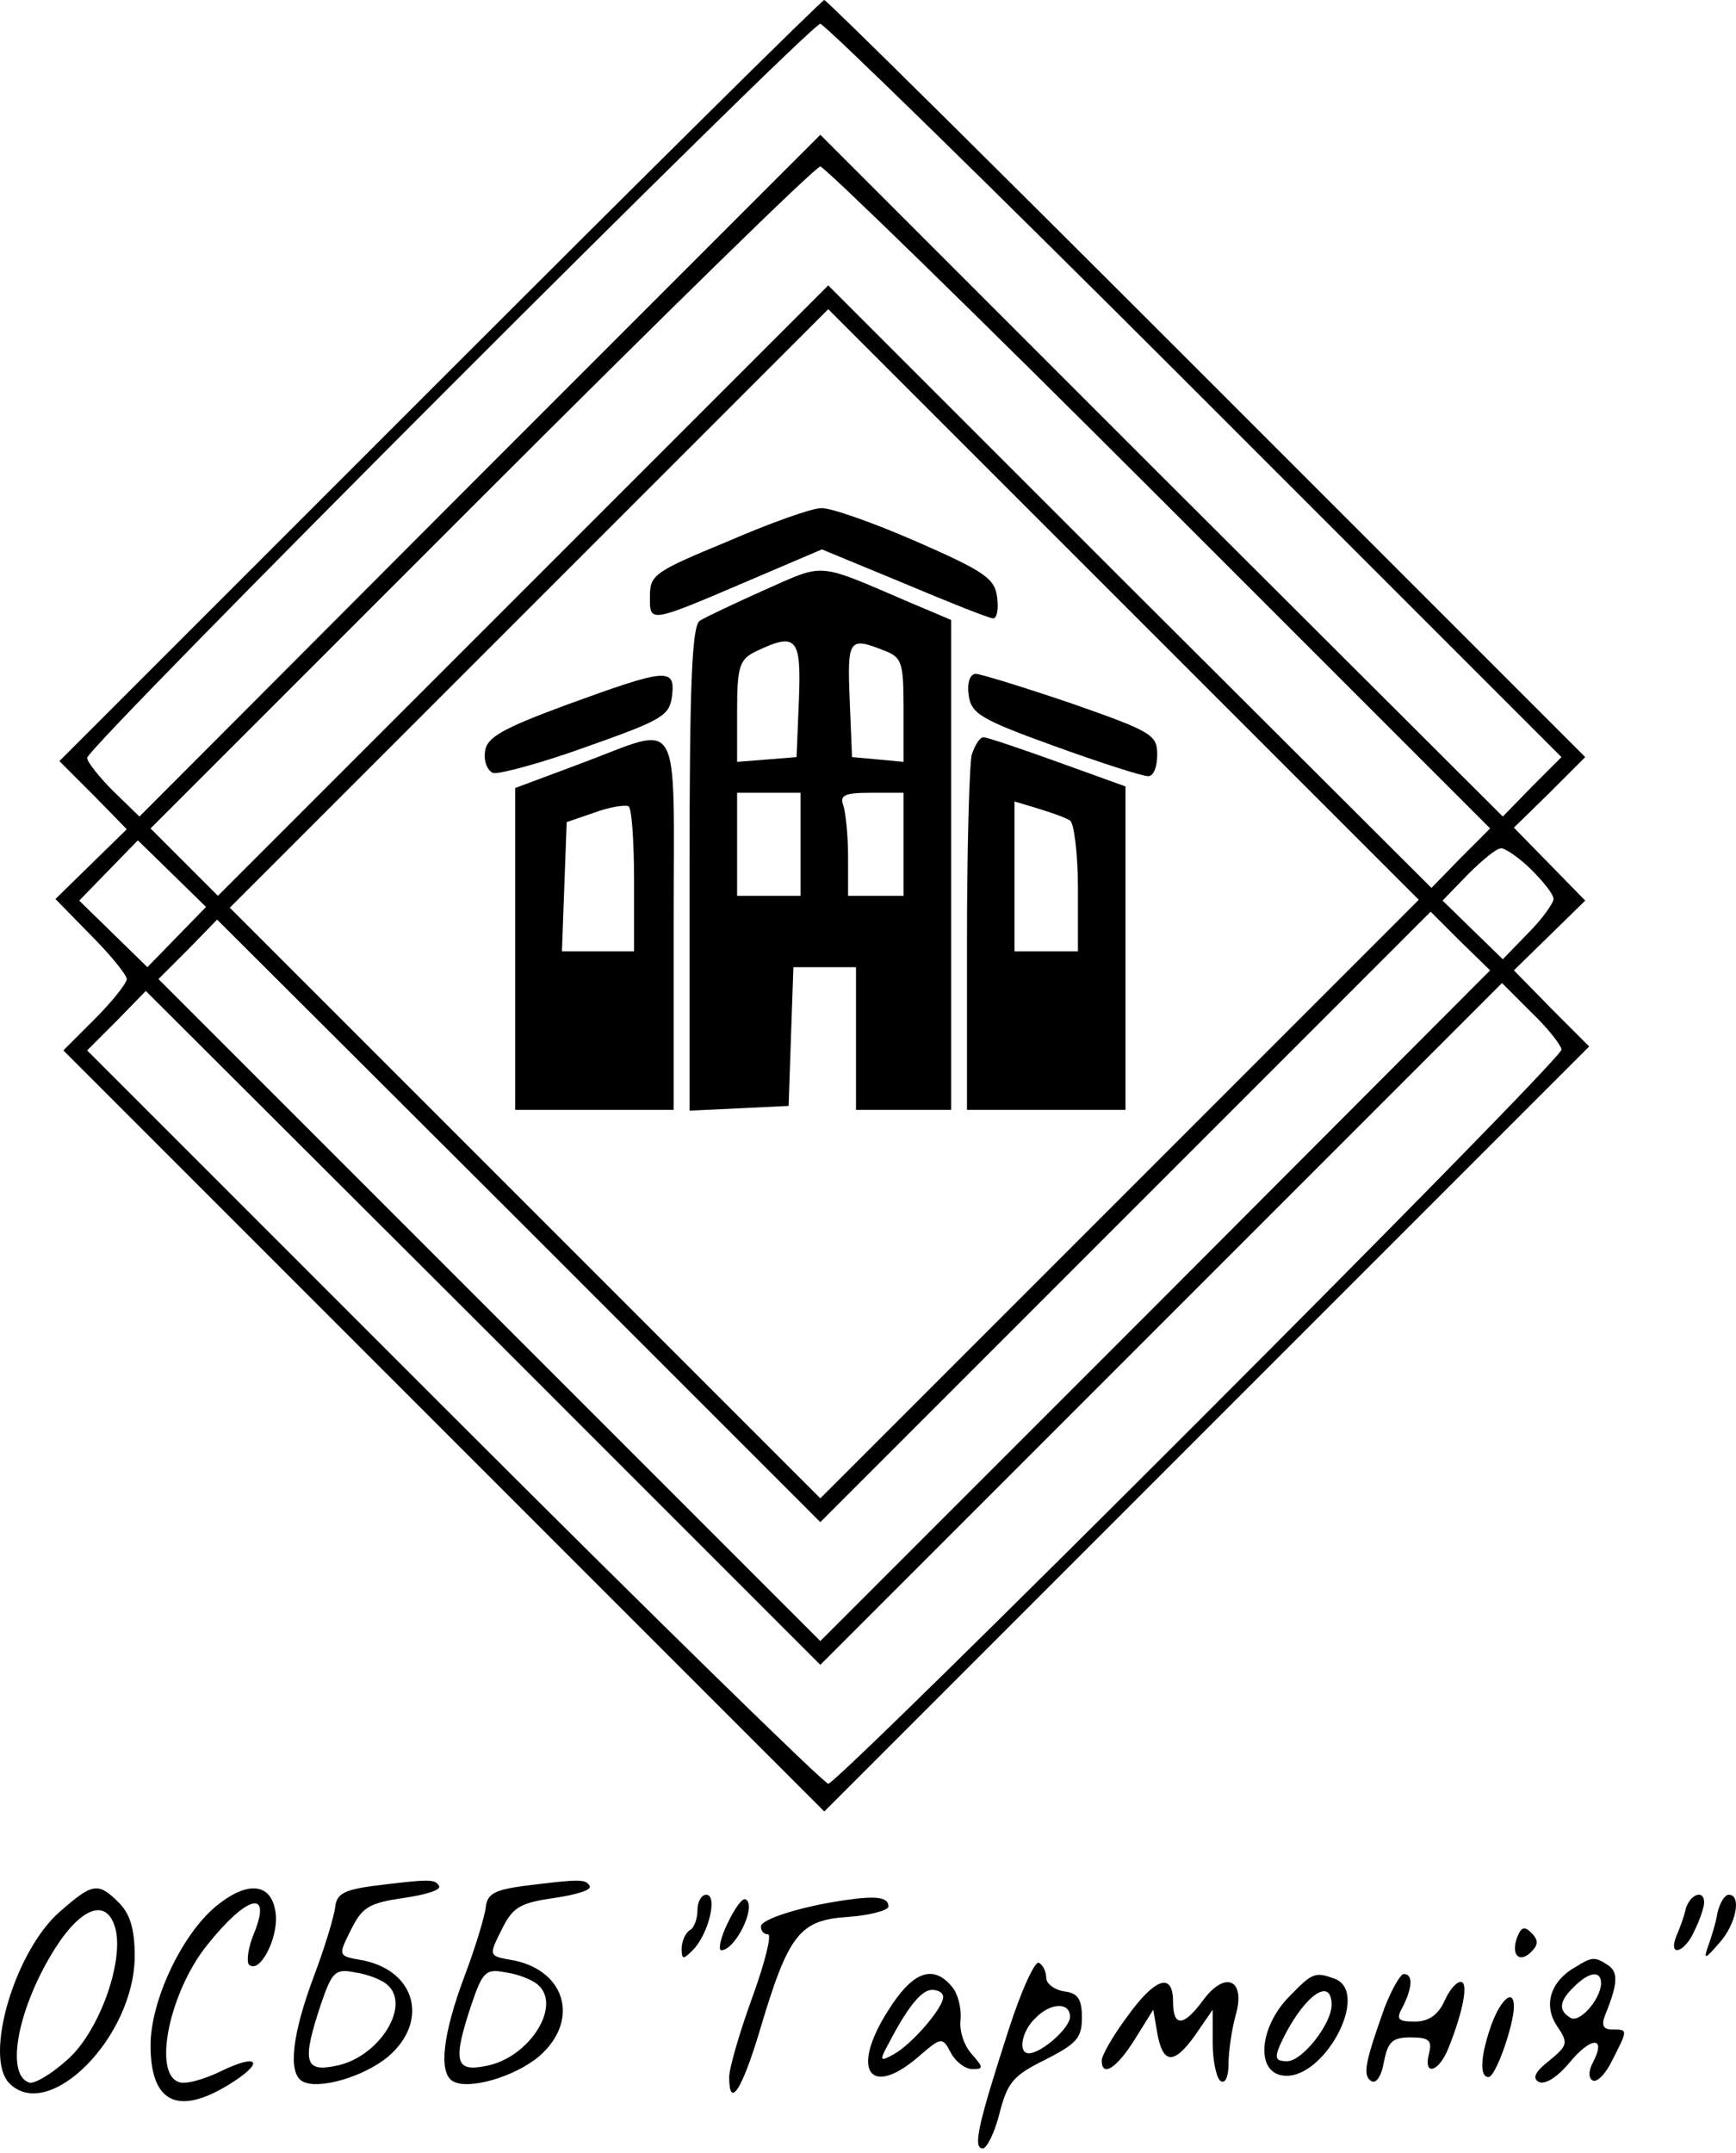 <svg width="150" height="186" viewBox="0 0 150 186" fill="none" xmlns="http://www.w3.org/2000/svg">
<path d="M38.007 32.874L5.132 65.749L8.077 68.694L10.954 71.639L7.872 74.653L4.79 77.666L7.872 80.816C9.584 82.529 10.954 84.241 10.954 84.583C10.954 84.926 9.721 86.501 8.214 88.008L5.475 90.747L38.349 123.622L71.224 156.496L104.235 123.485L137.315 90.405L134.028 87.117L130.809 83.83L133.891 80.816L136.973 77.803L133.891 74.653L130.809 71.502L133.891 68.489L136.973 65.406L104.304 32.737C86.291 14.725 71.429 -8.99285e-06 71.224 -8.99285e-06C71.018 -8.99285e-06 56.088 14.793 38.007 32.874ZM103.208 33.696L134.918 65.406L132.384 67.941L129.85 70.543L100.331 41.093L70.881 11.643L41.431 41.093L12.05 70.543L9.79 68.352C8.557 67.119 7.529 65.817 7.529 65.475C7.529 64.516 69.991 2.055 70.881 2.055C71.224 2.055 85.812 16.3 103.208 33.696ZM100.126 42.942L128.754 71.57L126.22 74.105L123.686 76.707L97.592 50.681L71.566 24.656L45.198 51.024L18.83 77.392L15.954 74.516L13.008 71.57L41.568 43.011C57.321 27.258 70.47 14.383 70.881 14.383C71.224 14.383 84.442 27.258 100.126 42.942ZM96.77 103.555L70.881 129.443L45.404 103.966L19.857 78.419L45.678 52.599L71.566 26.71L97.044 52.188L122.59 77.734L96.77 103.555ZM15.269 80.953L12.735 83.556L9.79 80.679L6.845 77.803L9.379 75.2L11.913 72.598L14.858 75.474L17.803 78.351L15.269 80.953ZM132.316 75.132C133.343 76.159 134.233 77.255 134.233 77.666C134.233 78.008 133.274 79.378 132.042 80.611L129.85 82.871L127.247 80.337L124.645 77.803L126.836 75.543C128.069 74.31 129.302 73.283 129.713 73.283C130.055 73.283 131.288 74.105 132.316 75.132ZM99.852 112.801L70.881 141.771L42.322 113.211L13.693 84.583L16.227 82.049L18.762 79.447L44.856 105.472L70.881 131.498L97.249 105.13L123.617 78.762L126.152 81.296L128.754 83.83L99.852 112.801ZM134.918 90.679C134.918 91.638 72.457 154.099 71.566 154.099C71.224 154.099 56.636 139.854 39.24 122.457L7.529 90.747L10.063 88.213L12.598 85.611L41.774 114.718L70.881 143.826L100.331 114.376L129.781 84.926L132.316 87.46C133.754 88.83 134.918 90.336 134.918 90.679Z" fill="black"/>
<path d="M62.868 46.778C56.567 49.38 56.156 49.654 56.156 51.503C56.156 53.832 55.951 53.901 64.923 50.065L71.018 47.463L78.141 50.408C82.045 52.051 85.469 53.421 85.812 53.421C86.154 53.421 86.291 52.599 86.154 51.572C85.949 49.997 85.127 49.38 79.168 46.778C75.401 45.134 71.703 43.833 70.95 43.901C70.128 43.901 66.498 45.202 62.868 46.778Z" fill="black"/>
<path d="M66.087 50.955C63.485 52.12 60.882 53.352 60.471 53.627C59.786 54.037 59.581 59.106 59.581 75.063V95.952L63.895 95.747L68.142 95.541L68.347 89.514L68.553 83.556H71.224H73.963V89.72V95.884H78.073H82.182V74.721V53.558L78.621 52.051C70.47 48.558 71.361 48.627 66.087 50.955ZM69.032 60.407L68.827 65.406L66.293 65.612L63.69 65.817V61.434C63.69 57.599 63.895 56.982 65.265 56.298C68.827 54.585 69.238 55.065 69.032 60.407ZM76.292 56.161C77.936 56.777 78.073 57.119 78.073 61.297V65.817L75.881 65.612L73.621 65.406L73.415 60.407C73.21 55.27 73.347 54.996 76.292 56.161ZM69.169 72.94V77.392H66.43H63.69V72.94V68.489H66.43H69.169V72.94ZM78.073 72.94V77.392H75.675H73.278V74.036C73.278 72.187 73.073 70.201 72.868 69.584C72.525 68.694 73.004 68.489 75.265 68.489H78.073V72.94Z" fill="black"/>
<path d="M48.965 60.886C43.417 62.941 42.048 63.694 41.911 64.927C41.774 65.749 42.116 66.571 42.596 66.776C43.075 66.913 46.705 65.954 50.677 64.516C57.252 62.188 57.868 61.845 58.074 60.064C58.348 57.667 57.595 57.736 48.965 60.886Z" fill="black"/>
<path d="M83.689 59.996C83.894 61.64 84.647 62.119 91.085 64.448C95.058 65.886 98.688 67.05 99.167 67.05C99.647 67.119 99.989 66.297 99.989 65.201C99.989 63.489 99.578 63.215 92.524 60.749C88.483 59.38 84.716 58.215 84.305 58.215C83.826 58.215 83.552 58.969 83.689 59.996Z" fill="black"/>
<path d="M50.198 65.954L44.513 68.078V81.981V95.884H51.362H58.211V79.789C58.211 61.16 59.033 62.667 50.198 65.954ZM54.787 76.091V82.186H51.705H48.554L48.76 76.57L48.965 71.023L51.362 70.201C52.663 69.721 53.965 69.516 54.307 69.653C54.581 69.79 54.787 72.666 54.787 76.091Z" fill="black"/>
<path d="M83.963 65.201C83.757 66.091 83.552 73.351 83.552 81.296V95.884H90.4H97.249V81.912V67.941L91.359 65.817C88.14 64.653 85.264 63.694 84.99 63.694C84.647 63.694 84.237 64.379 83.963 65.201ZM92.455 70.886C92.798 71.091 93.14 73.762 93.14 76.776V82.186H90.4H87.661V75.748V69.242L89.716 69.858C90.811 70.201 92.044 70.612 92.455 70.886Z" fill="black"/>
<path d="M32.185 162.934C29.72 163.277 29.103 163.619 28.966 164.715C28.898 165.468 28.076 168.208 27.117 170.742C25.268 175.673 24.857 179.029 26.09 179.782C27.391 180.604 31.432 179.44 33.555 177.659C37.048 174.646 35.952 170.331 31.432 169.372C29.103 168.961 29.172 169.03 30.473 166.427C31.363 164.715 32.048 164.372 34.925 163.961C36.774 163.688 38.144 163.277 37.938 162.934C37.596 162.318 37.117 162.318 32.185 162.934ZM33.418 171.427C35.61 173.207 32.733 177.796 28.966 178.481C26.295 179.029 26.09 178.07 27.733 173.139C28.692 170.331 28.966 170.057 30.678 170.399C31.706 170.536 32.939 171.016 33.418 171.427Z" fill="black"/>
<path d="M45.198 162.934C42.733 163.277 42.116 163.619 41.979 164.715C41.911 165.468 41.089 168.208 40.13 170.742C38.281 175.673 37.87 179.029 39.103 179.782C40.404 180.604 44.445 179.44 46.568 177.659C50.061 174.646 48.965 170.331 44.445 169.372C42.116 168.961 42.185 169.03 43.486 166.427C44.376 164.715 45.061 164.372 47.938 163.961C49.787 163.688 51.157 163.277 50.951 162.934C50.609 162.318 50.129 162.318 45.198 162.934ZM46.431 171.427C48.623 173.207 45.746 177.796 41.979 178.481C39.308 179.029 39.103 178.07 40.746 173.139C41.705 170.331 41.979 170.057 43.691 170.399C44.719 170.536 45.952 171.016 46.431 171.427Z" fill="black"/>
<path d="M5.201 165.126C1.297 168.482 -1.443 177.728 0.818 179.988C4.242 183.412 11.639 175.947 11.639 168.961C11.639 166.633 11.228 165.331 10.269 164.372C8.488 162.592 8.009 162.66 5.201 165.126ZM9.995 166.701C10.68 169.646 8.488 175.673 5.749 178.002C4.379 179.234 2.941 180.056 2.53 179.919C0.407 179.234 1.571 173.344 4.79 168.276C7.119 164.646 9.31 163.961 9.995 166.701Z" fill="black"/>
<path d="M18.625 164.715C15.68 167.18 13.008 172.865 13.008 176.7C13.008 181.631 15.337 182.796 19.72 180.125C22.871 178.207 22.46 177.317 19.172 178.892C17.666 179.645 15.954 180.125 15.406 179.851C13.214 179.029 14.652 172.112 17.871 168.071C21.364 163.688 23.556 163.14 21.912 167.112C21.433 168.276 21.296 169.441 21.501 169.714C22.392 170.605 24.035 167.523 23.83 165.4C23.556 162.66 21.433 162.386 18.625 164.715Z" fill="black"/>
<path d="M60.266 164.989C60.266 165.742 59.992 166.564 59.581 166.769C59.238 166.975 58.896 167.728 58.896 168.345C58.896 169.304 59.033 169.304 59.855 168.482C61.224 167.112 62.046 163.688 61.019 163.688C60.608 163.688 60.266 164.304 60.266 164.989Z" fill="black"/>
<path d="M62.868 166.153C62.252 167.386 62.046 168.482 62.32 168.482C63.553 168.482 65.402 164.646 64.443 164.098C64.169 163.893 63.485 164.852 62.868 166.153Z" fill="black"/>
<path d="M72.936 164.167C69.169 164.715 65.745 165.811 65.745 166.427C65.745 166.838 66.019 167.112 66.361 167.112C66.704 167.112 66.087 169.578 64.991 172.591C63.895 175.605 63.005 178.687 63.005 179.44C63.005 182.248 64.101 180.604 65.676 175.331C68.142 167.043 69.101 165.879 73.278 165.605C75.128 165.468 76.703 165.057 76.771 164.715C76.771 163.893 75.744 163.756 72.936 164.167Z" fill="black"/>
<path d="M145.671 164.852C145.534 165.537 145.123 166.633 144.849 167.249C144.095 169.167 145.602 168.687 146.424 166.77C146.904 165.811 147.246 164.715 147.246 164.372C147.246 163.208 146.082 163.619 145.671 164.852Z" fill="black"/>
<path d="M148.41 165.194C148.273 166.085 147.862 167.386 147.588 168.139C147.177 169.304 147.314 169.304 148.547 167.865C149.986 166.29 150.533 163.688 149.369 163.688C149.027 163.688 148.616 164.372 148.41 165.194Z" fill="black"/>
<path d="M131.083 167.386C130.535 168.893 131.288 169.646 132.315 168.619C132.932 168.002 132.932 167.591 132.315 166.975C131.699 166.359 131.425 166.496 131.083 167.386Z" fill="black"/>
<path d="M87.113 175.468C84.51 183.549 84.031 185.604 84.921 185.604C85.264 185.604 85.949 184.234 86.36 182.59C87.045 179.919 87.524 179.303 90.332 177.933C93.003 176.563 93.483 176.084 93.483 174.303C93.483 172.728 93.14 172.18 91.976 172.043C91.085 171.906 90.4 171.358 90.4 170.879C90.4 170.331 90.127 169.783 89.784 169.578C89.442 169.304 88.209 172.043 87.113 175.468ZM92.455 174.235C92.455 175.194 89.99 177.385 88.894 177.385C87.935 177.385 88.277 175.468 89.442 174.372C90.743 173.002 92.455 172.933 92.455 174.235Z" fill="black"/>
<path d="M136.151 169.92C133.959 171.153 133.343 173.207 134.507 174.988C135.534 176.495 135.466 176.7 133.891 178.002C132.658 178.96 132.384 179.508 132.932 179.851C133.48 180.125 134.507 179.508 135.603 178.207C137.452 175.947 138.822 175.878 137.658 178.139C137.247 178.892 137.247 179.508 137.589 179.714C137.932 179.988 138.753 179.166 139.301 178.002C140.671 175.331 140.671 175.331 139.301 175.331C138.548 175.331 138.342 174.988 138.685 174.098C139.781 171.427 139.849 170.399 138.959 169.783C137.795 169.03 137.589 169.03 136.151 169.92ZM138.342 171.358C138.274 172.796 136.425 174.851 135.671 174.303C134.644 173.687 134.713 172.865 136.014 171.632C137.315 170.331 138.342 170.194 138.342 171.358Z" fill="black"/>
<path d="M76.703 173.755C73.484 178.823 75.128 181.289 79.305 177.728C81.36 175.947 81.429 175.947 82.182 177.385C82.593 178.139 83.415 178.755 84.031 178.755C84.99 178.755 84.99 178.618 83.963 177.454C83.278 176.7 82.867 175.399 83.004 174.44C83.072 173.55 82.798 172.249 82.251 171.632C80.607 169.646 78.826 170.331 76.703 173.755ZM81.497 172.523C81.497 173.481 78.757 176.632 77.251 177.454C76.018 178.139 75.95 178.07 76.771 176.563C78.484 173.276 79.648 171.906 80.538 171.906C81.086 171.906 81.497 172.18 81.497 172.523Z" fill="black"/>
<path d="M111.358 172.523C108.824 175.125 108.482 178.96 110.81 179.303C114.303 179.851 118.481 172.18 115.33 170.947C113.618 170.331 113.413 170.399 111.358 172.523ZM115.056 173.207C115.056 174.851 112.522 178.07 111.221 178.07C110.057 178.07 110.057 177.728 111.016 175.81C112.865 172.249 115.056 170.81 115.056 173.207Z" fill="black"/>
<path d="M119.645 173.413C117.933 178.207 117.727 179.303 118.481 179.782C118.892 180.056 119.371 179.371 119.577 178.139C119.919 176.358 120.33 176.015 121.905 176.015C123.48 176.015 123.754 176.289 123.48 177.385C122.933 179.44 124.371 179.029 125.193 176.837C126.425 173.755 126.905 171.221 126.22 171.221C125.809 171.221 125.193 171.975 124.782 172.933C124.234 174.098 123.412 174.646 122.248 174.646C120.741 174.646 120.604 174.44 121.22 173.344C122.042 171.701 122.111 170.536 121.289 170.536C121.015 170.536 120.262 171.838 119.645 173.413Z" fill="black"/>
<path d="M97.386 174.235C96.154 175.878 95.195 177.591 95.195 178.002C95.195 179.508 96.496 178.686 98.071 176.152L99.647 173.618L99.989 175.605C100.468 178.344 101.427 178.413 103.276 175.81L104.783 173.618V176.495C104.783 178.07 105.126 179.577 105.468 179.782C105.879 180.056 106.153 179.371 106.153 178.276C106.153 177.248 106.427 175.331 106.769 174.098C107.66 171.016 105.879 170.194 103.961 172.796C102.249 175.125 101.359 175.125 101.359 172.933C101.359 170.331 99.784 170.879 97.386 174.235Z" fill="black"/>
<path d="M128.891 174.851C127.932 177.522 127.795 179.44 128.617 179.44C129.234 179.44 130.809 174.92 130.809 173.344C130.809 171.769 129.713 172.66 128.891 174.851Z" fill="black"/>
</svg>
